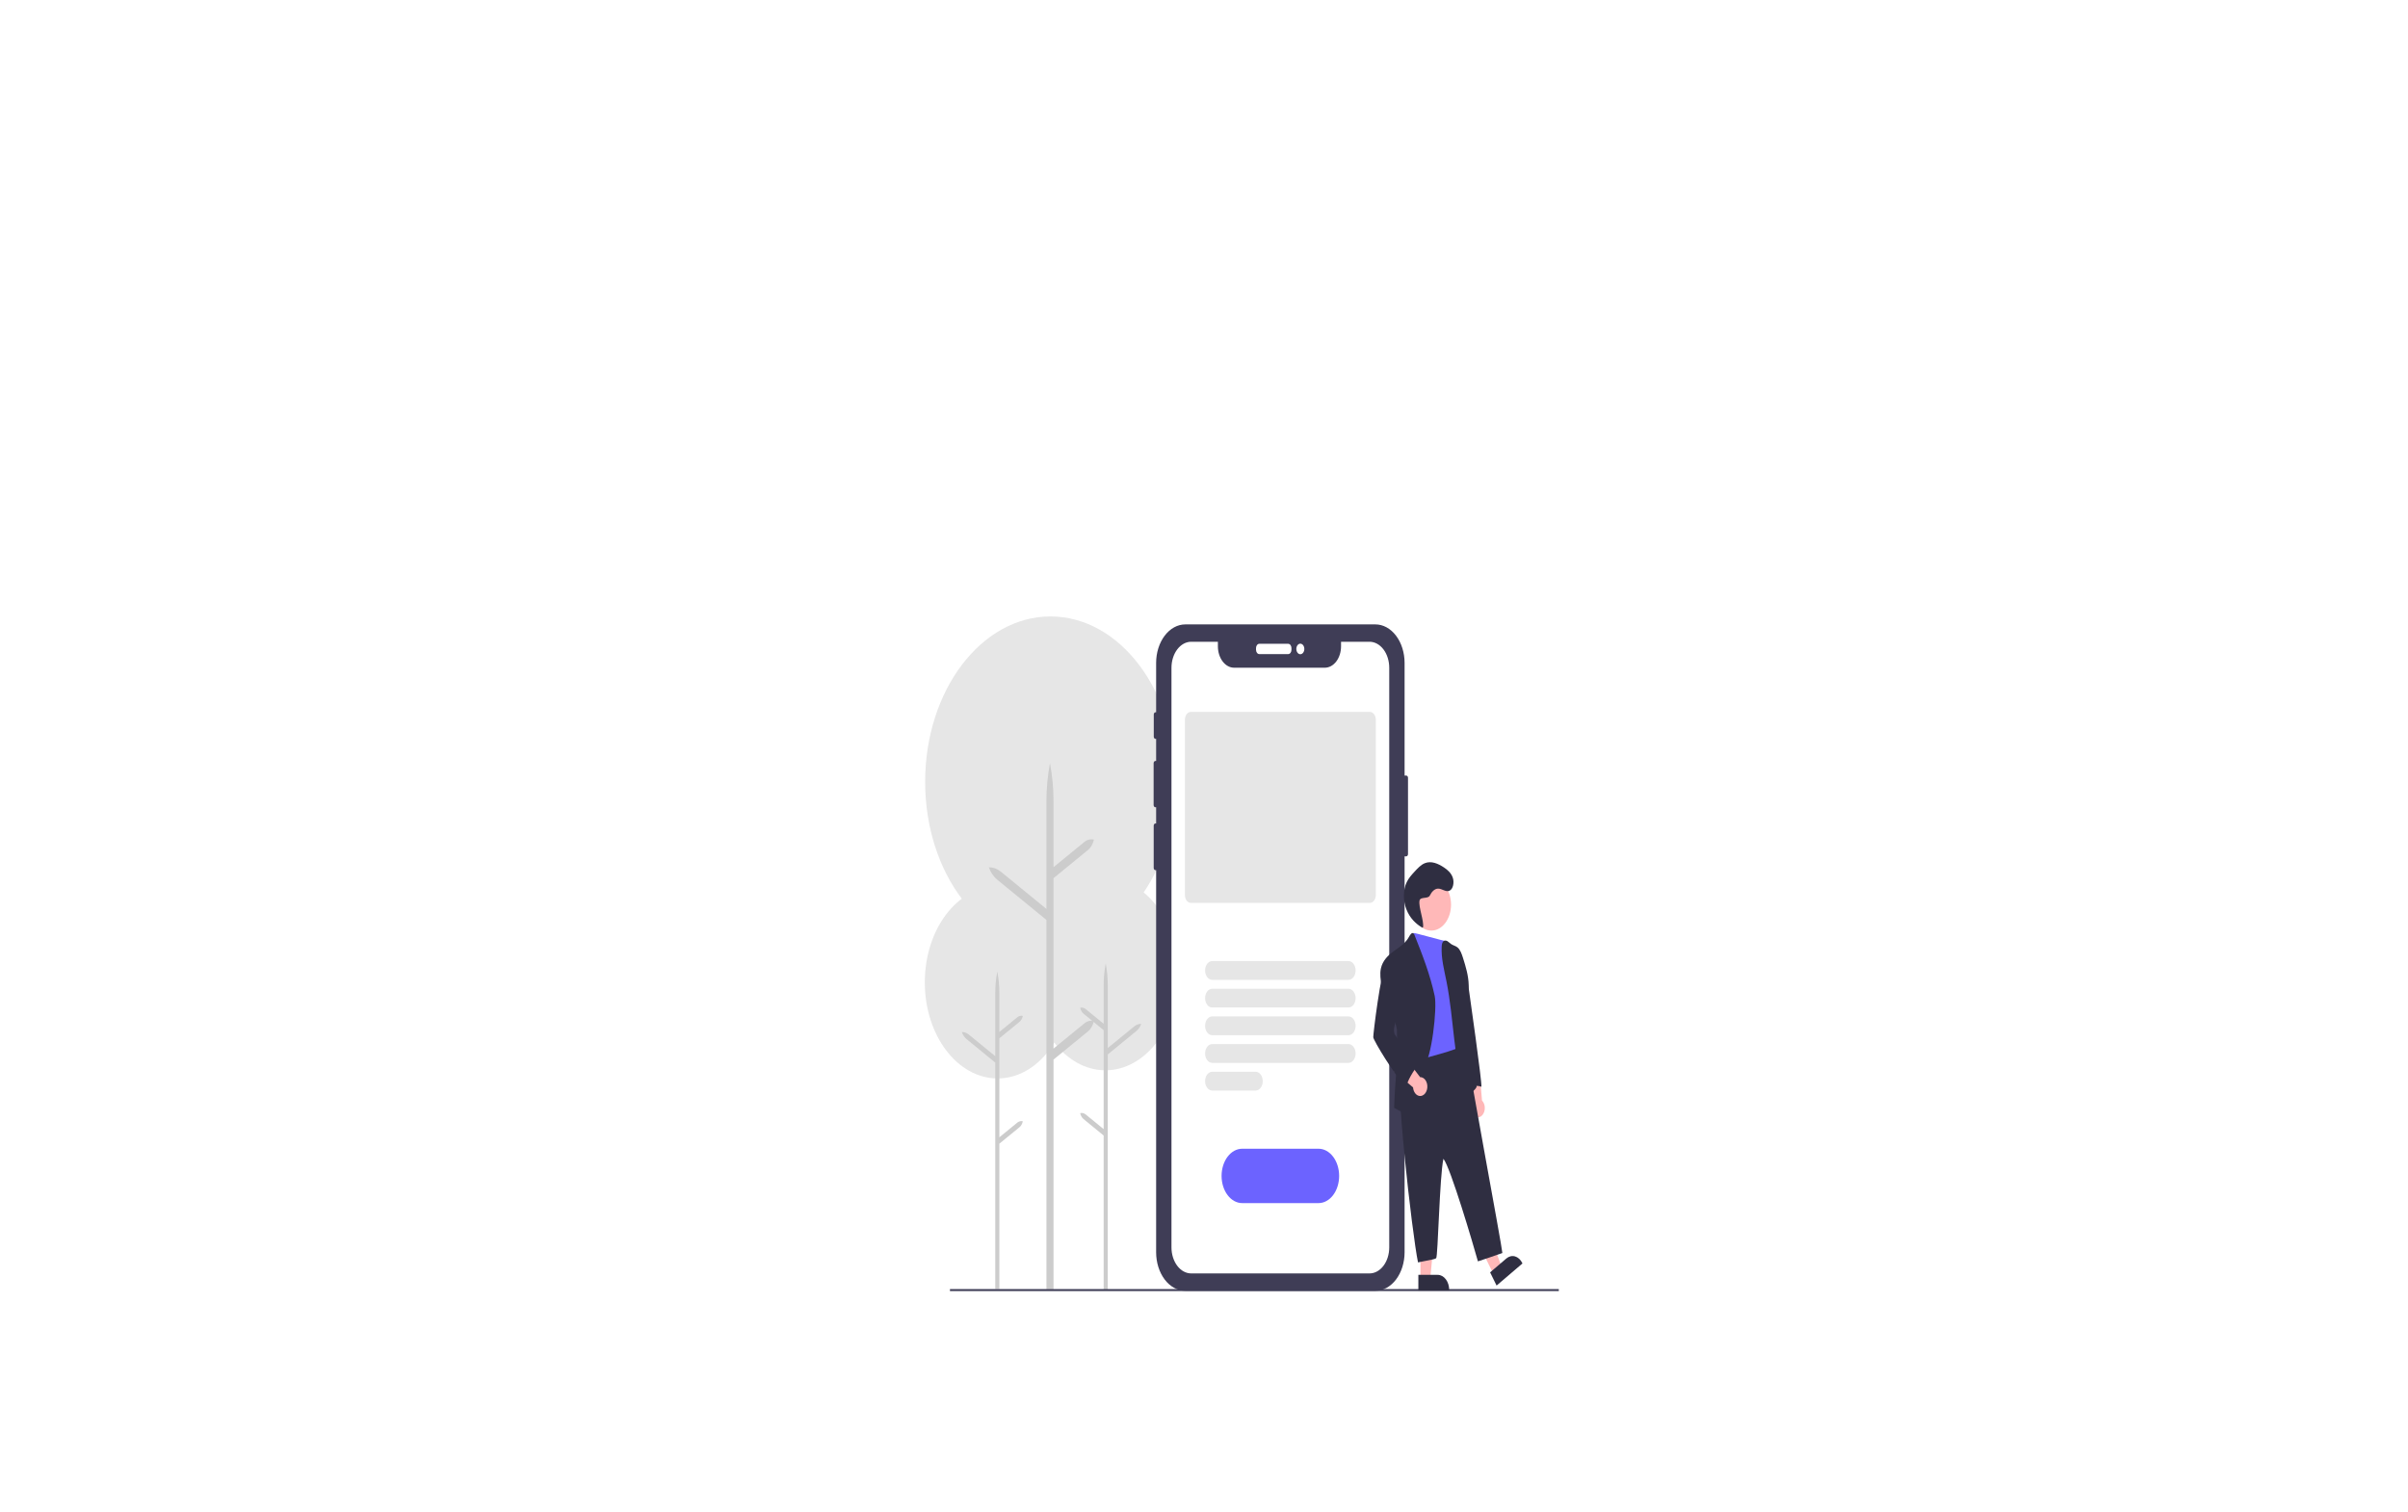 <svg width="414" height="260" viewBox="0 0 414 260" fill="none" xmlns="http://www.w3.org/2000/svg">
<g filter="url(#filter0_d_787_7666)">
<path d="M90.738 44.535C90.738 44.23 90.691 43.957 90.598 43.715C90.512 43.465 90.348 43.238 90.106 43.035C89.863 42.824 89.523 42.617 89.086 42.414C88.648 42.211 88.082 42 87.387 41.781C86.613 41.531 85.879 41.25 85.184 40.938C84.496 40.625 83.887 40.262 83.356 39.848C82.832 39.426 82.418 38.938 82.113 38.383C81.816 37.828 81.668 37.184 81.668 36.449C81.668 35.738 81.824 35.094 82.137 34.516C82.449 33.93 82.887 33.43 83.449 33.016C84.012 32.594 84.676 32.27 85.441 32.043C86.215 31.816 87.062 31.703 87.984 31.703C89.242 31.703 90.34 31.93 91.277 32.383C92.215 32.836 92.941 33.457 93.457 34.246C93.981 35.035 94.242 35.938 94.242 36.953H90.75C90.75 36.453 90.644 36.016 90.434 35.641C90.231 35.258 89.918 34.957 89.496 34.738C89.082 34.52 88.559 34.41 87.926 34.41C87.316 34.41 86.809 34.504 86.402 34.691C85.996 34.871 85.691 35.117 85.488 35.43C85.285 35.734 85.184 36.078 85.184 36.461C85.184 36.75 85.254 37.012 85.394 37.246C85.543 37.48 85.762 37.699 86.051 37.902C86.34 38.105 86.695 38.297 87.117 38.477C87.539 38.656 88.027 38.832 88.582 39.004C89.512 39.285 90.328 39.602 91.031 39.953C91.742 40.305 92.336 40.699 92.812 41.137C93.289 41.574 93.648 42.07 93.891 42.625C94.133 43.18 94.254 43.809 94.254 44.512C94.254 45.254 94.109 45.918 93.82 46.504C93.531 47.09 93.113 47.586 92.566 47.992C92.019 48.398 91.367 48.707 90.609 48.918C89.852 49.129 89.004 49.234 88.066 49.234C87.223 49.234 86.391 49.125 85.57 48.906C84.75 48.68 84.004 48.34 83.332 47.887C82.668 47.434 82.137 46.855 81.738 46.152C81.34 45.449 81.141 44.617 81.141 43.656H84.668C84.668 44.188 84.75 44.637 84.914 45.004C85.078 45.371 85.309 45.668 85.606 45.895C85.91 46.121 86.269 46.285 86.684 46.387C87.106 46.488 87.566 46.539 88.066 46.539C88.676 46.539 89.176 46.453 89.566 46.281C89.965 46.109 90.258 45.871 90.445 45.566C90.641 45.262 90.738 44.918 90.738 44.535ZM99.727 31V49H96.352V31H99.727ZM99.246 42.215H98.32C98.328 41.332 98.445 40.52 98.672 39.777C98.898 39.027 99.223 38.379 99.644 37.832C100.066 37.277 100.57 36.848 101.156 36.543C101.75 36.238 102.406 36.086 103.125 36.086C103.75 36.086 104.316 36.176 104.824 36.355C105.34 36.527 105.781 36.809 106.148 37.199C106.523 37.582 106.812 38.086 107.016 38.711C107.219 39.336 107.32 40.094 107.32 40.984V49H103.922V40.961C103.922 40.398 103.84 39.957 103.676 39.637C103.52 39.309 103.289 39.078 102.984 38.945C102.688 38.805 102.32 38.734 101.883 38.734C101.398 38.734 100.984 38.824 100.641 39.004C100.305 39.184 100.035 39.434 99.832 39.754C99.629 40.066 99.481 40.434 99.387 40.855C99.293 41.277 99.246 41.73 99.246 42.215ZM116.73 46.141V40.492C116.73 40.086 116.664 39.738 116.531 39.449C116.398 39.152 116.191 38.922 115.91 38.758C115.637 38.594 115.281 38.512 114.844 38.512C114.469 38.512 114.145 38.578 113.871 38.711C113.598 38.836 113.387 39.02 113.238 39.262C113.09 39.496 113.016 39.773 113.016 40.094H109.641C109.641 39.555 109.766 39.043 110.016 38.559C110.266 38.074 110.629 37.648 111.105 37.281C111.582 36.906 112.148 36.613 112.805 36.402C113.469 36.191 114.211 36.086 115.031 36.086C116.016 36.086 116.891 36.25 117.656 36.578C118.422 36.906 119.023 37.398 119.461 38.055C119.906 38.711 120.129 39.531 120.129 40.516V45.941C120.129 46.637 120.172 47.207 120.258 47.652C120.344 48.09 120.469 48.473 120.633 48.801V49H117.223C117.059 48.656 116.934 48.227 116.848 47.711C116.77 47.188 116.73 46.664 116.73 46.141ZM117.176 41.277L117.199 43.188H115.312C114.867 43.188 114.48 43.238 114.152 43.34C113.824 43.441 113.555 43.586 113.344 43.773C113.133 43.953 112.977 44.164 112.875 44.406C112.781 44.648 112.734 44.914 112.734 45.203C112.734 45.492 112.801 45.754 112.934 45.988C113.066 46.215 113.258 46.395 113.508 46.527C113.758 46.652 114.051 46.715 114.387 46.715C114.895 46.715 115.336 46.613 115.711 46.41C116.086 46.207 116.375 45.957 116.578 45.66C116.789 45.363 116.898 45.082 116.906 44.816L117.797 46.246C117.672 46.566 117.5 46.898 117.281 47.242C117.07 47.586 116.801 47.91 116.473 48.215C116.145 48.512 115.75 48.758 115.289 48.953C114.828 49.141 114.281 49.234 113.648 49.234C112.844 49.234 112.113 49.074 111.457 48.754C110.809 48.426 110.293 47.977 109.91 47.406C109.535 46.828 109.348 46.172 109.348 45.438C109.348 44.773 109.473 44.184 109.723 43.668C109.973 43.152 110.34 42.719 110.824 42.367C111.316 42.008 111.93 41.738 112.664 41.559C113.398 41.371 114.25 41.277 115.219 41.277H117.176ZM126.105 39.086V49H122.73V36.32H125.906L126.105 39.086ZM129.926 36.238L129.867 39.367C129.703 39.344 129.504 39.324 129.27 39.309C129.043 39.285 128.836 39.273 128.648 39.273C128.172 39.273 127.758 39.336 127.406 39.461C127.062 39.578 126.773 39.754 126.539 39.988C126.312 40.223 126.141 40.508 126.023 40.844C125.914 41.18 125.852 41.562 125.836 41.992L125.156 41.781C125.156 40.961 125.238 40.207 125.402 39.52C125.566 38.824 125.805 38.219 126.117 37.703C126.438 37.188 126.828 36.789 127.289 36.508C127.75 36.227 128.277 36.086 128.871 36.086C129.059 36.086 129.25 36.102 129.445 36.133C129.641 36.156 129.801 36.191 129.926 36.238ZM137.121 49.234C136.137 49.234 135.254 49.078 134.473 48.766C133.691 48.445 133.027 48.004 132.48 47.441C131.941 46.879 131.527 46.227 131.238 45.484C130.949 44.734 130.805 43.938 130.805 43.094V42.625C130.805 41.664 130.941 40.785 131.215 39.988C131.488 39.191 131.879 38.5 132.387 37.914C132.902 37.328 133.527 36.879 134.262 36.566C134.996 36.246 135.824 36.086 136.746 36.086C137.645 36.086 138.441 36.234 139.137 36.531C139.832 36.828 140.414 37.25 140.883 37.797C141.359 38.344 141.719 39 141.961 39.766C142.203 40.523 142.324 41.367 142.324 42.297V43.703H132.246V41.453H139.008V41.195C139.008 40.727 138.922 40.309 138.75 39.941C138.586 39.566 138.336 39.27 138 39.051C137.664 38.832 137.234 38.723 136.711 38.723C136.266 38.723 135.883 38.82 135.562 39.016C135.242 39.211 134.98 39.484 134.777 39.836C134.582 40.188 134.434 40.602 134.332 41.078C134.238 41.547 134.191 42.062 134.191 42.625V43.094C134.191 43.602 134.262 44.07 134.402 44.5C134.551 44.93 134.758 45.301 135.023 45.613C135.297 45.926 135.625 46.168 136.008 46.34C136.398 46.512 136.84 46.598 137.332 46.598C137.941 46.598 138.508 46.48 139.031 46.246C139.562 46.004 140.02 45.641 140.402 45.156L142.043 46.938C141.777 47.32 141.414 47.688 140.953 48.039C140.5 48.391 139.953 48.68 139.312 48.906C138.672 49.125 137.941 49.234 137.121 49.234ZM154.172 31.938V49H150.668V31.938H154.172ZM164.742 31.938V49H161.238V31.938H164.742ZM169.992 31.938V34.691H156.07V31.938H169.992ZM181.078 31.938V49H177.574V31.938H181.078ZM187.465 39.027V49H184.09V36.32H187.254L187.465 39.027ZM186.973 42.215H186.059C186.059 41.277 186.18 40.434 186.422 39.684C186.664 38.926 187.004 38.281 187.441 37.75C187.879 37.211 188.398 36.801 189 36.52C189.609 36.23 190.289 36.086 191.039 36.086C191.633 36.086 192.176 36.172 192.668 36.344C193.16 36.516 193.582 36.789 193.934 37.164C194.293 37.539 194.566 38.035 194.754 38.652C194.949 39.27 195.047 40.023 195.047 40.914V49H191.648V40.902C191.648 40.34 191.57 39.902 191.414 39.59C191.258 39.277 191.027 39.059 190.723 38.934C190.426 38.801 190.059 38.734 189.621 38.734C189.168 38.734 188.773 38.824 188.438 39.004C188.109 39.184 187.836 39.434 187.617 39.754C187.406 40.066 187.246 40.434 187.137 40.855C187.027 41.277 186.973 41.73 186.973 42.215ZM201.914 49H198.516V35.195C198.516 34.234 198.703 33.426 199.078 32.77C199.461 32.105 199.996 31.605 200.684 31.27C201.379 30.926 202.203 30.754 203.156 30.754C203.469 30.754 203.77 30.777 204.059 30.824C204.348 30.863 204.629 30.914 204.902 30.977L204.867 33.52C204.719 33.48 204.562 33.453 204.398 33.438C204.234 33.422 204.043 33.414 203.824 33.414C203.418 33.414 203.07 33.484 202.781 33.625C202.5 33.758 202.285 33.957 202.137 34.223C201.988 34.488 201.914 34.812 201.914 35.195V49ZM204.445 36.32V38.711H196.629V36.32H204.445ZM205.676 42.789V42.543C205.676 41.613 205.809 40.758 206.074 39.977C206.34 39.188 206.727 38.504 207.234 37.926C207.742 37.348 208.367 36.898 209.109 36.578C209.852 36.25 210.703 36.086 211.664 36.086C212.625 36.086 213.48 36.25 214.23 36.578C214.98 36.898 215.609 37.348 216.117 37.926C216.633 38.504 217.023 39.188 217.289 39.977C217.555 40.758 217.688 41.613 217.688 42.543V42.789C217.688 43.711 217.555 44.566 217.289 45.355C217.023 46.137 216.633 46.82 216.117 47.406C215.609 47.984 214.984 48.434 214.242 48.754C213.5 49.074 212.648 49.234 211.688 49.234C210.727 49.234 209.871 49.074 209.121 48.754C208.379 48.434 207.75 47.984 207.234 47.406C206.727 46.82 206.34 46.137 206.074 45.355C205.809 44.566 205.676 43.711 205.676 42.789ZM209.051 42.543V42.789C209.051 43.32 209.098 43.816 209.191 44.277C209.285 44.738 209.434 45.145 209.637 45.496C209.848 45.84 210.121 46.109 210.457 46.305C210.793 46.5 211.203 46.598 211.688 46.598C212.156 46.598 212.559 46.5 212.895 46.305C213.23 46.109 213.5 45.84 213.703 45.496C213.906 45.145 214.055 44.738 214.148 44.277C214.25 43.816 214.301 43.32 214.301 42.789V42.543C214.301 42.027 214.25 41.543 214.148 41.09C214.055 40.629 213.902 40.223 213.691 39.871C213.488 39.512 213.219 39.23 212.883 39.027C212.547 38.824 212.141 38.723 211.664 38.723C211.188 38.723 210.781 38.824 210.445 39.027C210.117 39.23 209.848 39.512 209.637 39.871C209.434 40.223 209.285 40.629 209.191 41.09C209.098 41.543 209.051 42.027 209.051 42.543ZM223.137 39.086V49H219.762V36.32H222.938L223.137 39.086ZM226.957 36.238L226.898 39.367C226.734 39.344 226.535 39.324 226.301 39.309C226.074 39.285 225.867 39.273 225.68 39.273C225.203 39.273 224.789 39.336 224.438 39.461C224.094 39.578 223.805 39.754 223.57 39.988C223.344 40.223 223.172 40.508 223.055 40.844C222.945 41.18 222.883 41.562 222.867 41.992L222.188 41.781C222.188 40.961 222.27 40.207 222.434 39.52C222.598 38.824 222.836 38.219 223.148 37.703C223.469 37.188 223.859 36.789 224.32 36.508C224.781 36.227 225.309 36.086 225.902 36.086C226.09 36.086 226.281 36.102 226.477 36.133C226.672 36.156 226.832 36.191 226.957 36.238ZM231.926 38.945V49H228.539V36.32H231.715L231.926 38.945ZM231.457 42.215H230.52C230.52 41.332 230.625 40.52 230.836 39.777C231.055 39.027 231.371 38.379 231.785 37.832C232.207 37.277 232.727 36.848 233.344 36.543C233.961 36.238 234.676 36.086 235.488 36.086C236.051 36.086 236.566 36.172 237.035 36.344C237.504 36.508 237.906 36.77 238.242 37.129C238.586 37.48 238.852 37.941 239.039 38.512C239.227 39.074 239.32 39.75 239.32 40.539V49H235.945V40.914C235.945 40.336 235.867 39.891 235.711 39.578C235.555 39.266 235.332 39.047 235.043 38.922C234.762 38.797 234.422 38.734 234.023 38.734C233.586 38.734 233.203 38.824 232.875 39.004C232.555 39.184 232.289 39.434 232.078 39.754C231.867 40.066 231.711 40.434 231.609 40.855C231.508 41.277 231.457 41.73 231.457 42.215ZM239.004 41.828L237.797 41.98C237.797 41.152 237.898 40.383 238.102 39.672C238.312 38.961 238.621 38.336 239.027 37.797C239.441 37.258 239.953 36.84 240.562 36.543C241.172 36.238 241.875 36.086 242.672 36.086C243.281 36.086 243.836 36.176 244.336 36.355C244.836 36.527 245.262 36.805 245.613 37.188C245.973 37.562 246.246 38.055 246.434 38.664C246.629 39.273 246.727 40.02 246.727 40.902V49H243.34V40.902C243.34 40.316 243.262 39.871 243.105 39.566C242.957 39.254 242.738 39.039 242.449 38.922C242.168 38.797 241.832 38.734 241.441 38.734C241.035 38.734 240.68 38.816 240.375 38.98C240.07 39.137 239.816 39.355 239.613 39.637C239.41 39.918 239.258 40.246 239.156 40.621C239.055 40.988 239.004 41.391 239.004 41.828ZM256.184 46.141V40.492C256.184 40.086 256.117 39.738 255.984 39.449C255.852 39.152 255.645 38.922 255.363 38.758C255.09 38.594 254.734 38.512 254.297 38.512C253.922 38.512 253.598 38.578 253.324 38.711C253.051 38.836 252.84 39.02 252.691 39.262C252.543 39.496 252.469 39.773 252.469 40.094H249.094C249.094 39.555 249.219 39.043 249.469 38.559C249.719 38.074 250.082 37.648 250.559 37.281C251.035 36.906 251.602 36.613 252.258 36.402C252.922 36.191 253.664 36.086 254.484 36.086C255.469 36.086 256.344 36.25 257.109 36.578C257.875 36.906 258.477 37.398 258.914 38.055C259.359 38.711 259.582 39.531 259.582 40.516V45.941C259.582 46.637 259.625 47.207 259.711 47.652C259.797 48.09 259.922 48.473 260.086 48.801V49H256.676C256.512 48.656 256.387 48.227 256.301 47.711C256.223 47.188 256.184 46.664 256.184 46.141ZM256.629 41.277L256.652 43.188H254.766C254.32 43.188 253.934 43.238 253.605 43.34C253.277 43.441 253.008 43.586 252.797 43.773C252.586 43.953 252.43 44.164 252.328 44.406C252.234 44.648 252.188 44.914 252.188 45.203C252.188 45.492 252.254 45.754 252.387 45.988C252.52 46.215 252.711 46.395 252.961 46.527C253.211 46.652 253.504 46.715 253.84 46.715C254.348 46.715 254.789 46.613 255.164 46.41C255.539 46.207 255.828 45.957 256.031 45.66C256.242 45.363 256.352 45.082 256.359 44.816L257.25 46.246C257.125 46.566 256.953 46.898 256.734 47.242C256.523 47.586 256.254 47.91 255.926 48.215C255.598 48.512 255.203 48.758 254.742 48.953C254.281 49.141 253.734 49.234 253.102 49.234C252.297 49.234 251.566 49.074 250.91 48.754C250.262 48.426 249.746 47.977 249.363 47.406C248.988 46.828 248.801 46.172 248.801 45.438C248.801 44.773 248.926 44.184 249.176 43.668C249.426 43.152 249.793 42.719 250.277 42.367C250.77 42.008 251.383 41.738 252.117 41.559C252.852 41.371 253.703 41.277 254.672 41.277H256.629ZM268.395 36.32V38.711H261.012V36.32H268.395ZM262.84 33.191H266.215V45.18C266.215 45.547 266.262 45.828 266.355 46.023C266.457 46.219 266.605 46.355 266.801 46.434C266.996 46.504 267.242 46.539 267.539 46.539C267.75 46.539 267.938 46.531 268.102 46.516C268.273 46.492 268.418 46.469 268.535 46.445L268.547 48.93C268.258 49.023 267.945 49.098 267.609 49.152C267.273 49.207 266.902 49.234 266.496 49.234C265.754 49.234 265.105 49.113 264.551 48.871C264.004 48.621 263.582 48.223 263.285 47.676C262.988 47.129 262.84 46.41 262.84 45.52V33.191ZM273.879 36.32V49H270.492V36.32H273.879ZM270.281 33.016C270.281 32.523 270.453 32.117 270.797 31.797C271.141 31.477 271.602 31.316 272.18 31.316C272.75 31.316 273.207 31.477 273.551 31.797C273.902 32.117 274.078 32.523 274.078 33.016C274.078 33.508 273.902 33.914 273.551 34.234C273.207 34.555 272.75 34.715 272.18 34.715C271.602 34.715 271.141 34.555 270.797 34.234C270.453 33.914 270.281 33.508 270.281 33.016ZM276.129 42.789V42.543C276.129 41.613 276.262 40.758 276.527 39.977C276.793 39.188 277.18 38.504 277.688 37.926C278.195 37.348 278.82 36.898 279.562 36.578C280.305 36.25 281.156 36.086 282.117 36.086C283.078 36.086 283.934 36.25 284.684 36.578C285.434 36.898 286.062 37.348 286.57 37.926C287.086 38.504 287.477 39.188 287.742 39.977C288.008 40.758 288.141 41.613 288.141 42.543V42.789C288.141 43.711 288.008 44.566 287.742 45.355C287.477 46.137 287.086 46.82 286.57 47.406C286.062 47.984 285.438 48.434 284.695 48.754C283.953 49.074 283.102 49.234 282.141 49.234C281.18 49.234 280.324 49.074 279.574 48.754C278.832 48.434 278.203 47.984 277.688 47.406C277.18 46.82 276.793 46.137 276.527 45.355C276.262 44.566 276.129 43.711 276.129 42.789ZM279.504 42.543V42.789C279.504 43.32 279.551 43.816 279.645 44.277C279.738 44.738 279.887 45.145 280.09 45.496C280.301 45.84 280.574 46.109 280.91 46.305C281.246 46.5 281.656 46.598 282.141 46.598C282.609 46.598 283.012 46.5 283.348 46.305C283.684 46.109 283.953 45.84 284.156 45.496C284.359 45.145 284.508 44.738 284.602 44.277C284.703 43.816 284.754 43.32 284.754 42.789V42.543C284.754 42.027 284.703 41.543 284.602 41.09C284.508 40.629 284.355 40.223 284.145 39.871C283.941 39.512 283.672 39.23 283.336 39.027C283 38.824 282.594 38.723 282.117 38.723C281.641 38.723 281.234 38.824 280.898 39.027C280.57 39.23 280.301 39.512 280.09 39.871C279.887 40.223 279.738 40.629 279.645 41.09C279.551 41.543 279.504 42.027 279.504 42.543ZM293.52 39.027V49H290.145V36.32H293.309L293.52 39.027ZM293.027 42.215H292.113C292.113 41.277 292.234 40.434 292.477 39.684C292.719 38.926 293.059 38.281 293.496 37.75C293.934 37.211 294.453 36.801 295.055 36.52C295.664 36.23 296.344 36.086 297.094 36.086C297.688 36.086 298.23 36.172 298.723 36.344C299.215 36.516 299.637 36.789 299.988 37.164C300.348 37.539 300.621 38.035 300.809 38.652C301.004 39.27 301.102 40.023 301.102 40.914V49H297.703V40.902C297.703 40.34 297.625 39.902 297.469 39.59C297.312 39.277 297.082 39.059 296.777 38.934C296.48 38.801 296.113 38.734 295.676 38.734C295.223 38.734 294.828 38.824 294.492 39.004C294.164 39.184 293.891 39.434 293.672 39.754C293.461 40.066 293.301 40.434 293.191 40.855C293.082 41.277 293.027 41.73 293.027 42.215ZM323.871 40.07V40.879C323.871 42.176 323.695 43.34 323.344 44.371C322.992 45.402 322.496 46.281 321.855 47.008C321.215 47.727 320.449 48.277 319.559 48.66C318.676 49.043 317.695 49.234 316.617 49.234C315.547 49.234 314.566 49.043 313.676 48.66C312.793 48.277 312.027 47.727 311.379 47.008C310.73 46.281 310.227 45.402 309.867 44.371C309.516 43.34 309.34 42.176 309.34 40.879V40.07C309.34 38.766 309.516 37.602 309.867 36.578C310.219 35.547 310.715 34.668 311.355 33.941C312.004 33.215 312.77 32.66 313.652 32.277C314.543 31.895 315.523 31.703 316.594 31.703C317.672 31.703 318.652 31.895 319.535 32.277C320.426 32.66 321.191 33.215 321.832 33.941C322.48 34.668 322.98 35.547 323.332 36.578C323.691 37.602 323.871 38.766 323.871 40.07ZM320.32 40.879V40.047C320.32 39.141 320.238 38.344 320.074 37.656C319.91 36.969 319.668 36.391 319.348 35.922C319.027 35.453 318.637 35.102 318.176 34.867C317.715 34.625 317.188 34.504 316.594 34.504C316 34.504 315.473 34.625 315.012 34.867C314.559 35.102 314.172 35.453 313.852 35.922C313.539 36.391 313.301 36.969 313.137 37.656C312.973 38.344 312.891 39.141 312.891 40.047V40.879C312.891 41.777 312.973 42.574 313.137 43.27C313.301 43.957 313.543 44.539 313.863 45.016C314.184 45.484 314.574 45.84 315.035 46.082C315.496 46.324 316.023 46.445 316.617 46.445C317.211 46.445 317.738 46.324 318.199 46.082C318.66 45.84 319.047 45.484 319.359 45.016C319.672 44.539 319.91 43.957 320.074 43.27C320.238 42.574 320.32 41.777 320.32 40.879ZM329.566 39.086V49H326.191V36.32H329.367L329.566 39.086ZM333.387 36.238L333.328 39.367C333.164 39.344 332.965 39.324 332.73 39.309C332.504 39.285 332.297 39.273 332.109 39.273C331.633 39.273 331.219 39.336 330.867 39.461C330.523 39.578 330.234 39.754 330 39.988C329.773 40.223 329.602 40.508 329.484 40.844C329.375 41.18 329.312 41.562 329.297 41.992L328.617 41.781C328.617 40.961 328.699 40.207 328.863 39.52C329.027 38.824 329.266 38.219 329.578 37.703C329.898 37.188 330.289 36.789 330.75 36.508C331.211 36.227 331.738 36.086 332.332 36.086C332.52 36.086 332.711 36.102 332.906 36.133C333.102 36.156 333.262 36.191 333.387 36.238ZM117.891 77.535C117.891 77.231 117.844 76.957 117.75 76.715C117.664 76.465 117.5 76.238 117.258 76.035C117.016 75.824 116.676 75.617 116.238 75.414C115.801 75.211 115.234 75 114.539 74.781C113.766 74.531 113.031 74.25 112.336 73.938C111.648 73.625 111.039 73.262 110.508 72.848C109.984 72.426 109.57 71.938 109.266 71.383C108.969 70.828 108.82 70.184 108.82 69.449C108.82 68.738 108.977 68.094 109.289 67.516C109.602 66.93 110.039 66.43 110.602 66.016C111.164 65.594 111.828 65.269 112.594 65.043C113.367 64.816 114.215 64.703 115.137 64.703C116.395 64.703 117.492 64.93 118.43 65.383C119.367 65.836 120.094 66.457 120.609 67.246C121.133 68.035 121.395 68.938 121.395 69.953H117.902C117.902 69.453 117.797 69.016 117.586 68.641C117.383 68.258 117.07 67.957 116.648 67.738C116.234 67.519 115.711 67.41 115.078 67.41C114.469 67.41 113.961 67.504 113.555 67.691C113.148 67.871 112.844 68.117 112.641 68.43C112.438 68.734 112.336 69.078 112.336 69.461C112.336 69.75 112.406 70.012 112.547 70.246C112.695 70.481 112.914 70.699 113.203 70.902C113.492 71.106 113.848 71.297 114.27 71.477C114.691 71.656 115.18 71.832 115.734 72.004C116.664 72.285 117.48 72.602 118.184 72.953C118.895 73.305 119.488 73.699 119.965 74.137C120.441 74.574 120.801 75.07 121.043 75.625C121.285 76.18 121.406 76.809 121.406 77.512C121.406 78.254 121.262 78.918 120.973 79.504C120.684 80.09 120.266 80.586 119.719 80.992C119.172 81.398 118.52 81.707 117.762 81.918C117.004 82.129 116.156 82.234 115.219 82.234C114.375 82.234 113.543 82.125 112.723 81.906C111.902 81.68 111.156 81.34 110.484 80.887C109.82 80.434 109.289 79.856 108.891 79.152C108.492 78.449 108.293 77.617 108.293 76.656H111.82C111.82 77.188 111.902 77.637 112.066 78.004C112.23 78.371 112.461 78.668 112.758 78.894C113.062 79.121 113.422 79.285 113.836 79.387C114.258 79.488 114.719 79.539 115.219 79.539C115.828 79.539 116.328 79.453 116.719 79.281C117.117 79.109 117.41 78.871 117.598 78.566C117.793 78.262 117.891 77.918 117.891 77.535ZM126.879 64V82H123.504V64H126.879ZM126.398 75.215H125.473C125.48 74.332 125.598 73.519 125.824 72.777C126.051 72.027 126.375 71.379 126.797 70.832C127.219 70.277 127.723 69.848 128.309 69.543C128.902 69.238 129.559 69.086 130.277 69.086C130.902 69.086 131.469 69.176 131.977 69.356C132.492 69.527 132.934 69.809 133.301 70.199C133.676 70.582 133.965 71.086 134.168 71.711C134.371 72.336 134.473 73.094 134.473 73.984V82H131.074V73.961C131.074 73.398 130.992 72.957 130.828 72.637C130.672 72.309 130.441 72.078 130.137 71.945C129.84 71.805 129.473 71.734 129.035 71.734C128.551 71.734 128.137 71.824 127.793 72.004C127.457 72.184 127.188 72.434 126.984 72.754C126.781 73.066 126.633 73.434 126.539 73.856C126.445 74.277 126.398 74.731 126.398 75.215ZM143.883 79.141V73.492C143.883 73.086 143.816 72.738 143.684 72.449C143.551 72.152 143.344 71.922 143.062 71.758C142.789 71.594 142.434 71.512 141.996 71.512C141.621 71.512 141.297 71.578 141.023 71.711C140.75 71.836 140.539 72.019 140.391 72.262C140.242 72.496 140.168 72.773 140.168 73.094H136.793C136.793 72.555 136.918 72.043 137.168 71.559C137.418 71.074 137.781 70.648 138.258 70.281C138.734 69.906 139.301 69.613 139.957 69.402C140.621 69.191 141.363 69.086 142.184 69.086C143.168 69.086 144.043 69.25 144.809 69.578C145.574 69.906 146.176 70.398 146.613 71.055C147.059 71.711 147.281 72.531 147.281 73.516V78.941C147.281 79.637 147.324 80.207 147.41 80.652C147.496 81.09 147.621 81.473 147.785 81.801V82H144.375C144.211 81.656 144.086 81.227 144 80.711C143.922 80.188 143.883 79.664 143.883 79.141ZM144.328 74.277L144.352 76.188H142.465C142.02 76.188 141.633 76.238 141.305 76.34C140.977 76.441 140.707 76.586 140.496 76.773C140.285 76.953 140.129 77.164 140.027 77.406C139.934 77.648 139.887 77.914 139.887 78.203C139.887 78.492 139.953 78.754 140.086 78.988C140.219 79.215 140.41 79.394 140.66 79.527C140.91 79.652 141.203 79.715 141.539 79.715C142.047 79.715 142.488 79.613 142.863 79.41C143.238 79.207 143.527 78.957 143.73 78.66C143.941 78.363 144.051 78.082 144.059 77.816L144.949 79.246C144.824 79.566 144.652 79.898 144.434 80.242C144.223 80.586 143.953 80.91 143.625 81.215C143.297 81.512 142.902 81.758 142.441 81.953C141.98 82.141 141.434 82.234 140.801 82.234C139.996 82.234 139.266 82.074 138.609 81.754C137.961 81.426 137.445 80.977 137.062 80.406C136.688 79.828 136.5 79.172 136.5 78.438C136.5 77.773 136.625 77.184 136.875 76.668C137.125 76.152 137.492 75.719 137.977 75.367C138.469 75.008 139.082 74.738 139.816 74.559C140.551 74.371 141.402 74.277 142.371 74.277H144.328ZM153.258 72.086V82H149.883V69.32H153.059L153.258 72.086ZM157.078 69.238L157.02 72.367C156.855 72.344 156.656 72.324 156.422 72.309C156.195 72.285 155.988 72.273 155.801 72.273C155.324 72.273 154.91 72.336 154.559 72.461C154.215 72.578 153.926 72.754 153.691 72.988C153.465 73.223 153.293 73.508 153.176 73.844C153.066 74.18 153.004 74.562 152.988 74.992L152.309 74.781C152.309 73.961 152.391 73.207 152.555 72.519C152.719 71.824 152.957 71.219 153.27 70.703C153.59 70.188 153.98 69.789 154.441 69.508C154.902 69.227 155.43 69.086 156.023 69.086C156.211 69.086 156.402 69.102 156.598 69.133C156.793 69.156 156.953 69.191 157.078 69.238ZM164.273 82.234C163.289 82.234 162.406 82.078 161.625 81.766C160.844 81.445 160.18 81.004 159.633 80.441C159.094 79.879 158.68 79.227 158.391 78.484C158.102 77.734 157.957 76.938 157.957 76.094V75.625C157.957 74.664 158.094 73.785 158.367 72.988C158.641 72.191 159.031 71.5 159.539 70.914C160.055 70.328 160.68 69.879 161.414 69.566C162.148 69.246 162.977 69.086 163.898 69.086C164.797 69.086 165.594 69.234 166.289 69.531C166.984 69.828 167.566 70.25 168.035 70.797C168.512 71.344 168.871 72 169.113 72.766C169.355 73.523 169.477 74.367 169.477 75.297V76.703H159.398V74.453H166.16V74.195C166.16 73.727 166.074 73.309 165.902 72.941C165.738 72.566 165.488 72.269 165.152 72.051C164.816 71.832 164.387 71.723 163.863 71.723C163.418 71.723 163.035 71.82 162.715 72.016C162.395 72.211 162.133 72.484 161.93 72.836C161.734 73.188 161.586 73.602 161.484 74.078C161.391 74.547 161.344 75.062 161.344 75.625V76.094C161.344 76.602 161.414 77.07 161.555 77.5C161.703 77.93 161.91 78.301 162.176 78.613C162.449 78.926 162.777 79.168 163.16 79.34C163.551 79.512 163.992 79.598 164.484 79.598C165.094 79.598 165.66 79.481 166.184 79.246C166.715 79.004 167.172 78.641 167.555 78.156L169.195 79.938C168.93 80.32 168.566 80.688 168.105 81.039C167.652 81.391 167.105 81.68 166.465 81.906C165.824 82.125 165.094 82.234 164.273 82.234ZM179.93 64.938L183.492 72.719L187.055 64.938H190.887L185.273 75.789V82H181.711V75.789L176.086 64.938H179.93ZM190.922 75.789V75.543C190.922 74.613 191.055 73.758 191.32 72.977C191.586 72.188 191.973 71.504 192.48 70.926C192.988 70.348 193.613 69.898 194.355 69.578C195.098 69.25 195.949 69.086 196.91 69.086C197.871 69.086 198.727 69.25 199.477 69.578C200.227 69.898 200.855 70.348 201.363 70.926C201.879 71.504 202.27 72.188 202.535 72.977C202.801 73.758 202.934 74.613 202.934 75.543V75.789C202.934 76.711 202.801 77.566 202.535 78.356C202.27 79.137 201.879 79.82 201.363 80.406C200.855 80.984 200.23 81.434 199.488 81.754C198.746 82.074 197.895 82.234 196.934 82.234C195.973 82.234 195.117 82.074 194.367 81.754C193.625 81.434 192.996 80.984 192.48 80.406C191.973 79.82 191.586 79.137 191.32 78.356C191.055 77.566 190.922 76.711 190.922 75.789ZM194.297 75.543V75.789C194.297 76.32 194.344 76.816 194.438 77.277C194.531 77.738 194.68 78.144 194.883 78.496C195.094 78.84 195.367 79.109 195.703 79.305C196.039 79.5 196.449 79.598 196.934 79.598C197.402 79.598 197.805 79.5 198.141 79.305C198.477 79.109 198.746 78.84 198.949 78.496C199.152 78.144 199.301 77.738 199.395 77.277C199.496 76.816 199.547 76.32 199.547 75.789V75.543C199.547 75.027 199.496 74.543 199.395 74.09C199.301 73.629 199.148 73.223 198.938 72.871C198.734 72.512 198.465 72.231 198.129 72.027C197.793 71.824 197.387 71.723 196.91 71.723C196.434 71.723 196.027 71.824 195.691 72.027C195.363 72.231 195.094 72.512 194.883 72.871C194.68 73.223 194.531 73.629 194.438 74.09C194.344 74.543 194.297 75.027 194.297 75.543ZM212.508 78.965V69.32H215.883V82H212.707L212.508 78.965ZM212.883 76.363L213.879 76.34C213.879 77.184 213.781 77.969 213.586 78.695C213.391 79.414 213.098 80.039 212.707 80.57C212.316 81.094 211.824 81.504 211.23 81.801C210.637 82.09 209.938 82.234 209.133 82.234C208.516 82.234 207.945 82.148 207.422 81.977C206.906 81.797 206.461 81.519 206.086 81.144C205.719 80.762 205.43 80.273 205.219 79.68C205.016 79.078 204.914 78.356 204.914 77.512V69.32H208.289V77.535C208.289 77.91 208.332 78.227 208.418 78.484C208.512 78.742 208.641 78.953 208.805 79.117C208.969 79.281 209.16 79.398 209.379 79.469C209.605 79.539 209.855 79.574 210.129 79.574C210.824 79.574 211.371 79.434 211.77 79.152C212.176 78.871 212.461 78.488 212.625 78.004C212.797 77.512 212.883 76.965 212.883 76.363ZM221.836 72.086V82H218.461V69.32H221.637L221.836 72.086ZM225.656 69.238L225.598 72.367C225.434 72.344 225.234 72.324 225 72.309C224.773 72.285 224.566 72.273 224.379 72.273C223.902 72.273 223.488 72.336 223.137 72.461C222.793 72.578 222.504 72.754 222.27 72.988C222.043 73.223 221.871 73.508 221.754 73.844C221.645 74.18 221.582 74.562 221.566 74.992L220.887 74.781C220.887 73.961 220.969 73.207 221.133 72.519C221.297 71.824 221.535 71.219 221.848 70.703C222.168 70.188 222.559 69.789 223.02 69.508C223.48 69.227 224.008 69.086 224.602 69.086C224.789 69.086 224.98 69.102 225.176 69.133C225.371 69.156 225.531 69.191 225.656 69.238ZM237.551 79.293L240.949 64.938H242.848L243.281 67.328L239.66 82H237.621L237.551 79.293ZM235.805 64.938L238.617 79.293L238.383 82H236.109L232.324 64.938H235.805ZM246.27 79.234L249.047 64.938H252.527L248.754 82H246.48L246.27 79.234ZM243.914 64.938L247.336 79.352L247.242 82H245.203L241.559 67.316L242.027 64.938H243.914ZM253.312 75.789V75.543C253.312 74.613 253.445 73.758 253.711 72.977C253.977 72.188 254.363 71.504 254.871 70.926C255.379 70.348 256.004 69.898 256.746 69.578C257.488 69.25 258.34 69.086 259.301 69.086C260.262 69.086 261.117 69.25 261.867 69.578C262.617 69.898 263.246 70.348 263.754 70.926C264.27 71.504 264.66 72.188 264.926 72.977C265.191 73.758 265.324 74.613 265.324 75.543V75.789C265.324 76.711 265.191 77.566 264.926 78.356C264.66 79.137 264.27 79.82 263.754 80.406C263.246 80.984 262.621 81.434 261.879 81.754C261.137 82.074 260.285 82.234 259.324 82.234C258.363 82.234 257.508 82.074 256.758 81.754C256.016 81.434 255.387 80.984 254.871 80.406C254.363 79.82 253.977 79.137 253.711 78.356C253.445 77.566 253.312 76.711 253.312 75.789ZM256.688 75.543V75.789C256.688 76.32 256.734 76.816 256.828 77.277C256.922 77.738 257.07 78.144 257.273 78.496C257.484 78.84 257.758 79.109 258.094 79.305C258.43 79.5 258.84 79.598 259.324 79.598C259.793 79.598 260.195 79.5 260.531 79.305C260.867 79.109 261.137 78.84 261.34 78.496C261.543 78.144 261.691 77.738 261.785 77.277C261.887 76.816 261.938 76.32 261.938 75.789V75.543C261.938 75.027 261.887 74.543 261.785 74.09C261.691 73.629 261.539 73.223 261.328 72.871C261.125 72.512 260.855 72.231 260.52 72.027C260.184 71.824 259.777 71.723 259.301 71.723C258.824 71.723 258.418 71.824 258.082 72.027C257.754 72.231 257.484 72.512 257.273 72.871C257.07 73.223 256.922 73.629 256.828 74.09C256.734 74.543 256.688 75.027 256.688 75.543ZM270.773 72.086V82H267.398V69.32H270.574L270.773 72.086ZM274.594 69.238L274.535 72.367C274.371 72.344 274.172 72.324 273.938 72.309C273.711 72.285 273.504 72.273 273.316 72.273C272.84 72.273 272.426 72.336 272.074 72.461C271.73 72.578 271.441 72.754 271.207 72.988C270.98 73.223 270.809 73.508 270.691 73.844C270.582 74.18 270.52 74.562 270.504 74.992L269.824 74.781C269.824 73.961 269.906 73.207 270.07 72.519C270.234 71.824 270.473 71.219 270.785 70.703C271.105 70.188 271.496 69.789 271.957 69.508C272.418 69.227 272.945 69.086 273.539 69.086C273.727 69.086 273.918 69.102 274.113 69.133C274.309 69.156 274.469 69.191 274.594 69.238ZM279.562 63.988V82H276.188V63.988H279.562ZM287.555 69.32L282.047 75.602L279.094 78.59L277.863 76.152L280.207 73.176L283.5 69.32H287.555ZM284.051 82L280.301 76.141L282.633 74.102L287.941 82H284.051ZM295.863 78.496C295.863 78.254 295.793 78.035 295.652 77.84C295.512 77.644 295.25 77.465 294.867 77.301C294.492 77.129 293.949 76.973 293.238 76.832C292.598 76.691 292 76.516 291.445 76.305C290.898 76.086 290.422 75.824 290.016 75.519C289.617 75.215 289.305 74.856 289.078 74.441C288.852 74.019 288.738 73.539 288.738 73C288.738 72.469 288.852 71.969 289.078 71.5C289.312 71.031 289.645 70.617 290.074 70.258C290.512 69.891 291.043 69.606 291.668 69.402C292.301 69.191 293.012 69.086 293.801 69.086C294.902 69.086 295.848 69.262 296.637 69.613C297.434 69.965 298.043 70.449 298.465 71.066C298.895 71.676 299.109 72.371 299.109 73.152H295.734C295.734 72.824 295.664 72.531 295.523 72.273C295.391 72.008 295.18 71.801 294.891 71.652C294.609 71.496 294.242 71.418 293.789 71.418C293.414 71.418 293.09 71.484 292.816 71.617C292.543 71.742 292.332 71.914 292.184 72.133C292.043 72.344 291.973 72.578 291.973 72.836C291.973 73.031 292.012 73.207 292.09 73.363C292.176 73.512 292.312 73.648 292.5 73.773C292.688 73.898 292.93 74.016 293.227 74.125C293.531 74.227 293.906 74.32 294.352 74.406C295.266 74.594 296.082 74.84 296.801 75.144C297.52 75.441 298.09 75.848 298.512 76.363C298.934 76.871 299.145 77.539 299.145 78.367C299.145 78.93 299.02 79.445 298.77 79.914C298.52 80.383 298.16 80.793 297.691 81.144C297.223 81.488 296.66 81.758 296.004 81.953C295.355 82.141 294.625 82.234 293.812 82.234C292.633 82.234 291.633 82.023 290.812 81.602C290 81.18 289.383 80.644 288.961 79.996C288.547 79.34 288.34 78.668 288.34 77.981H291.539C291.555 78.441 291.672 78.812 291.891 79.094C292.117 79.375 292.402 79.578 292.746 79.703C293.098 79.828 293.477 79.891 293.883 79.891C294.32 79.891 294.684 79.832 294.973 79.715C295.262 79.59 295.48 79.426 295.629 79.223C295.785 79.012 295.863 78.769 295.863 78.496ZM305.145 64.938L304.758 76.785H301.945L301.547 64.938H305.145ZM301.453 80.453C301.453 79.953 301.625 79.539 301.969 79.211C302.32 78.875 302.781 78.707 303.352 78.707C303.93 78.707 304.391 78.875 304.734 79.211C305.078 79.539 305.25 79.953 305.25 80.453C305.25 80.938 305.078 81.348 304.734 81.684C304.391 82.019 303.93 82.188 303.352 82.188C302.781 82.188 302.32 82.019 301.969 81.684C301.625 81.348 301.453 80.938 301.453 80.453Z" fill="white"/>
</g>
<g clip-path="url(#clip0_787_7666)">
<path d="M190.051 184.037C196.963 184.037 202.566 176.641 202.566 167.518C202.566 158.395 196.963 151 190.051 151C183.139 151 177.536 158.395 177.536 167.518C177.536 176.641 183.139 184.037 190.051 184.037Z" fill="#E6E6E6"/>
<path d="M186.67 191.64L189.748 194.158V177.138L186.298 174.315C186.012 174.082 185.804 173.716 185.714 173.289V173.289C186.043 173.206 186.385 173.289 186.67 173.523L189.748 176.041V169.441C189.748 168.164 189.867 166.892 190.102 165.653C190.336 166.892 190.455 168.164 190.455 169.441V180.213L194.996 176.498C195.359 176.202 195.779 176.049 196.205 176.058C196.022 176.566 195.731 176.994 195.369 177.291L190.455 181.31V221.901H189.748V195.255L186.298 192.432C186.012 192.199 185.804 191.833 185.714 191.406V191.406C186.043 191.323 186.385 191.406 186.67 191.64V191.64Z" fill="#CCCCCC"/>
<path d="M171.515 185.439C178.427 185.439 184.03 178.044 184.03 168.921C184.03 159.798 178.427 152.402 171.515 152.402C164.603 152.402 159 159.798 159 168.921C159 178.044 164.603 185.439 171.515 185.439Z" fill="#E6E6E6"/>
<path d="M174.896 193.042L171.818 195.56V178.54L175.268 175.718C175.554 175.484 175.762 175.118 175.852 174.692C175.523 174.608 175.182 174.692 174.896 174.925L171.818 177.443V170.843C171.818 169.566 171.699 168.294 171.465 167.056C171.23 168.294 171.111 169.566 171.111 170.843V181.615L166.57 177.901C166.207 177.604 165.787 177.451 165.361 177.461C165.544 177.969 165.835 178.397 166.198 178.693L171.111 182.712V221.65H171.818V196.657L175.268 193.835C175.554 193.602 175.762 193.235 175.852 192.809C175.523 192.726 175.182 192.809 174.896 193.042Z" fill="#CCCCCC"/>
<path d="M180.606 162.881C192.506 162.881 202.153 150.148 202.153 134.441C202.153 118.733 192.506 106 180.606 106C168.706 106 159.058 118.733 159.058 134.441C159.058 150.148 168.706 162.881 180.606 162.881Z" fill="#E6E6E6"/>
<path d="M186.428 175.972L181.127 180.307V151.003L187.068 146.143C187.56 145.742 187.918 145.111 188.074 144.376L188.074 144.376H188.074C187.506 144.233 186.919 144.377 186.428 144.779L181.127 149.114V137.751C181.127 135.552 180.923 133.362 180.519 131.23C180.115 133.362 179.911 135.552 179.911 137.751V156.298L172.091 149.902C171.467 149.391 170.744 149.128 170.01 149.144C170.326 150.019 170.826 150.756 171.451 151.267L179.911 158.186V221.712H181.127V182.196L187.068 177.336C187.56 176.935 187.918 176.304 188.074 175.569L188.074 175.569H188.074C187.506 175.426 186.919 175.57 186.428 175.972V175.972Z" fill="#CCCCCC"/>
<path d="M268 221.66H163.323V222H268V221.66Z" fill="#3F3D56"/>
<path d="M241.779 133.36H241.487V113.993C241.487 112.236 240.958 110.551 240.016 109.308C239.075 108.065 237.798 107.367 236.466 107.367H203.79C202.459 107.367 201.182 108.065 200.24 109.308C199.299 110.551 198.77 112.236 198.77 113.993V122.478H198.659C198.581 122.478 198.506 122.519 198.451 122.592C198.395 122.665 198.364 122.764 198.364 122.868V126.662C198.364 126.766 198.395 126.865 198.451 126.938C198.506 127.011 198.581 127.052 198.659 127.052H198.77V130.85H198.633C198.595 130.85 198.556 130.86 198.521 130.879C198.485 130.899 198.452 130.928 198.425 130.964C198.398 131 198.376 131.043 198.361 131.09C198.346 131.137 198.339 131.188 198.339 131.239V138.421C198.339 138.524 198.37 138.623 198.425 138.696C198.48 138.769 198.555 138.81 198.633 138.81H198.77V141.595H198.646C198.608 141.595 198.569 141.605 198.534 141.625C198.498 141.644 198.465 141.673 198.438 141.709C198.41 141.745 198.389 141.788 198.374 141.836C198.359 141.883 198.352 141.933 198.351 141.984V149.234C198.352 149.337 198.383 149.436 198.438 149.509C198.493 149.582 198.568 149.623 198.646 149.623H198.77V215.328C198.77 217.086 199.299 218.771 200.24 220.014C201.182 221.256 202.459 221.954 203.79 221.954H236.466C237.798 221.954 239.075 221.256 240.016 220.014C240.958 218.771 241.487 217.086 241.487 215.328V147.249H241.779C241.857 147.249 241.932 147.208 241.987 147.135C242.043 147.062 242.074 146.963 242.074 146.86V133.749C242.074 133.646 242.043 133.547 241.987 133.474C241.932 133.401 241.857 133.36 241.779 133.36Z" fill="#3F3D56"/>
<path d="M221.474 112.472H216.506C216.357 112.472 216.214 112.394 216.108 112.254C216.003 112.115 215.943 111.927 215.943 111.73V111.446C215.943 111.249 216.003 111.06 216.108 110.921C216.214 110.782 216.357 110.703 216.506 110.703H221.474C221.624 110.703 221.767 110.782 221.872 110.921C221.978 111.06 222.037 111.249 222.037 111.446V111.73C222.037 111.927 221.978 112.115 221.872 112.254C221.767 112.394 221.624 112.472 221.474 112.472V112.472Z" fill="white"/>
<path d="M223.562 112.496C223.941 112.496 224.249 112.09 224.249 111.589C224.249 111.087 223.941 110.681 223.562 110.681C223.182 110.681 222.874 111.087 222.874 111.589C222.874 112.09 223.182 112.496 223.562 112.496Z" fill="white"/>
<path d="M235.456 110.351H230.563V111.128C230.563 112.106 230.269 113.044 229.745 113.736C229.221 114.427 228.51 114.816 227.769 114.816H212.182C211.816 114.816 211.452 114.721 211.114 114.536C210.775 114.351 210.467 114.079 210.207 113.737C209.948 113.395 209.742 112.989 209.601 112.542C209.461 112.095 209.389 111.615 209.388 111.131V110.351H204.801C203.901 110.351 203.038 110.823 202.402 111.663C201.766 112.503 201.408 113.642 201.408 114.829V114.829V214.491C201.408 215.678 201.766 216.817 202.402 217.657C203.038 218.497 203.901 218.968 204.801 218.968H235.456C236.355 218.968 237.218 218.497 237.854 217.657C238.49 216.818 238.847 215.679 238.847 214.492V114.829C238.847 114.242 238.76 113.659 238.59 113.116C238.419 112.573 238.17 112.079 237.855 111.664C237.54 111.248 237.166 110.918 236.755 110.693C236.343 110.468 235.902 110.352 235.457 110.351H235.456Z" fill="white"/>
<path d="M226.694 206.875H213.561C212.622 206.875 211.722 206.383 211.058 205.506C210.394 204.63 210.021 203.441 210.021 202.202C210.021 200.962 210.394 199.774 211.058 198.897C211.722 198.021 212.622 197.528 213.561 197.528H226.694C227.633 197.528 228.534 198.021 229.198 198.897C229.862 199.774 230.235 200.962 230.235 202.202C230.235 203.441 229.862 204.63 229.198 205.506C228.534 206.383 227.633 206.875 226.694 206.875V206.875Z" fill="#6C63FF"/>
<path d="M231.844 168.487H208.411C208.087 168.487 207.775 168.317 207.546 168.014C207.317 167.711 207.188 167.301 207.188 166.873C207.188 166.444 207.317 166.034 207.546 165.731C207.775 165.428 208.087 165.258 208.411 165.258H231.844C232.169 165.258 232.48 165.428 232.709 165.731C232.938 166.034 233.067 166.444 233.067 166.873C233.067 167.301 232.938 167.711 232.709 168.014C232.48 168.317 232.169 168.487 231.844 168.487V168.487Z" fill="#E6E6E6"/>
<path d="M231.844 173.245H208.411C208.087 173.245 207.775 173.075 207.546 172.773C207.317 172.47 207.188 172.059 207.188 171.631C207.188 171.203 207.317 170.792 207.546 170.489C207.775 170.187 208.087 170.016 208.411 170.016H231.844C232.169 170.016 232.48 170.187 232.709 170.489C232.938 170.792 233.067 171.203 233.067 171.631C233.067 172.059 232.938 172.47 232.709 172.773C232.48 173.075 232.169 173.245 231.844 173.245V173.245Z" fill="#E6E6E6"/>
<path d="M231.844 178.004H208.411C208.087 178.004 207.775 177.834 207.546 177.531C207.317 177.228 207.188 176.818 207.188 176.389C207.188 175.961 207.317 175.551 207.546 175.248C207.775 174.945 208.087 174.775 208.411 174.775H231.844C232.169 174.775 232.48 174.945 232.709 175.248C232.938 175.551 233.067 175.961 233.067 176.389C233.067 176.818 232.938 177.228 232.709 177.531C232.48 177.834 232.169 178.004 231.844 178.004V178.004Z" fill="#E6E6E6"/>
<path d="M231.844 182.762H208.411C208.087 182.762 207.775 182.592 207.546 182.289C207.317 181.987 207.188 181.576 207.188 181.148C207.188 180.72 207.317 180.309 207.546 180.006C207.775 179.703 208.087 179.533 208.411 179.533H231.844C232.169 179.533 232.48 179.703 232.709 180.006C232.938 180.309 233.067 180.72 233.067 181.148C233.067 181.576 232.938 181.987 232.709 182.289C232.48 182.592 232.169 182.762 231.844 182.762V182.762Z" fill="#E6E6E6"/>
<path d="M215.879 187.521H208.411C208.087 187.521 207.775 187.35 207.546 187.048C207.317 186.745 207.188 186.334 207.188 185.906C207.188 185.478 207.317 185.067 207.546 184.765C207.775 184.462 208.087 184.292 208.411 184.292H215.879C216.203 184.292 216.514 184.462 216.744 184.765C216.973 185.067 217.102 185.478 217.102 185.906C217.102 186.334 216.973 186.745 216.744 187.048C216.514 187.35 216.203 187.521 215.879 187.521H215.879Z" fill="#E6E6E6"/>
<path d="M235.512 155.257H204.743C204.471 155.256 204.211 155.114 204.018 154.86C203.826 154.606 203.718 154.262 203.718 153.903V123.761C203.718 123.402 203.826 123.058 204.018 122.804C204.211 122.55 204.471 122.408 204.743 122.407H235.512C235.784 122.408 236.045 122.55 236.237 122.804C236.429 123.058 236.538 123.402 236.538 123.761V153.903C236.538 154.262 236.429 154.606 236.237 154.86C236.045 155.114 235.784 155.256 235.512 155.257V155.257Z" fill="#E6E6E6"/>
<g opacity="0.1">
<path opacity="0.1" d="M240.962 146.653C240.962 146.419 240.962 146.185 240.962 145.949C240.955 146.131 240.955 146.313 240.962 146.495C240.96 146.547 240.962 146.6 240.962 146.653Z" fill="black"/>
</g>
<path d="M246.094 160.016C247.96 160.016 249.473 158.02 249.473 155.557C249.473 153.094 247.96 151.098 246.094 151.098C244.229 151.098 242.716 153.094 242.716 155.557C242.716 158.02 244.229 160.016 246.094 160.016Z" fill="#FFB8B8"/>
<path d="M254.881 191.715C255.013 191.556 255.116 191.36 255.185 191.142C255.253 190.924 255.285 190.689 255.277 190.453C255.269 190.217 255.222 189.987 255.139 189.778C255.056 189.569 254.94 189.386 254.798 189.243L254.337 183.842L251.772 184.766L253.021 189.627C252.854 189.958 252.785 190.358 252.827 190.751C252.869 191.145 253.019 191.504 253.248 191.761C253.477 192.019 253.77 192.156 254.071 192.148C254.372 192.139 254.66 191.985 254.881 191.715V191.715Z" fill="#FFB8B8"/>
<path d="M256.755 219.06L258.171 217.851L255.312 210.067L253.223 211.851L256.755 219.06Z" fill="#FFB8B8"/>
<path d="M261.752 217.255L257.302 221.054L256.19 218.785L258.985 216.398C259.203 216.213 259.446 216.086 259.7 216.024C259.955 215.962 260.216 215.967 260.469 216.039C260.722 216.111 260.962 216.248 261.175 216.442C261.388 216.636 261.57 216.883 261.711 217.17L261.752 217.255V217.255Z" fill="#2F2E41"/>
<path d="M244.216 219.851H245.902L246.705 211.266H244.216V219.851Z" fill="#FFB8B8"/>
<path d="M249.154 221.917H243.854V219.215H247.183C247.706 219.215 248.207 219.489 248.577 219.977C248.947 220.465 249.154 221.126 249.154 221.816V221.917V221.917Z" fill="#2F2E41"/>
<path d="M250.984 164.411C250.759 165.375 251.554 166.424 251.811 167.371C252.068 168.319 252.413 169.23 252.552 170.221C252.647 170.903 254.798 185.958 254.694 186.875C254.032 186.613 253.319 186.699 252.704 187.116C252.274 186.119 252.016 185.01 251.948 183.868C251.922 183.19 251.927 182.511 251.962 181.834C252.029 179.919 251.4 178.001 251.379 176.084C251.386 175.42 251.346 174.756 251.26 174.101C251.191 173.651 251.198 172.809 251.123 172.36C251.006 171.646 251.513 171.317 251.484 170.586L251.33 166.593C251.298 165.894 250.766 165.036 250.984 164.411Z" fill="#2F2E41"/>
<path d="M243.357 181.164C242.814 182.28 241.673 182.522 240.875 183.322C239.655 184.551 242.767 212.166 243.794 217.072C246.505 216.535 246.6 216.537 246.912 216.356C247.224 216.175 247.506 202.149 248.165 199.257C249.397 200.791 253.277 213.971 254.096 216.893C257.349 215.819 254.096 216.893 258.298 215.461C258.263 214.449 252.089 181.452 251.864 178.852C249.039 179.595 246.173 180.423 243.357 181.164Z" fill="#2F2E41"/>
<path d="M242.991 160.428C242.656 161.737 243.112 166.831 243.145 167.977C243.193 169.017 243.193 170.06 243.145 171.1C243.029 172.901 242.624 174.714 242.896 176.485C243.074 177.656 243.391 178.746 243.466 179.938C243.516 180.764 243.5 181.604 243.698 182.387C244.428 181.974 250.902 180.554 251.378 179.729C251.052 177.654 251.368 175.511 251.152 173.412C251.026 172.201 250.717 171.036 250.571 169.832C250.39 168.345 250.466 166.803 250.138 165.358C249.955 164.627 249.724 163.919 249.446 163.242C249.163 162.472 248.808 161.84 248.687 161.84C248.379 161.862 243.011 160.311 242.991 160.428Z" fill="#6C63FF"/>
<path d="M241.752 191.603C241.752 191.603 242.874 188.647 242.93 186.956C242.95 186.349 244.21 183.932 244.778 183.384C246.124 182.083 247.116 173.362 246.661 171.246C245.874 167.587 244.549 164.177 243.205 160.815C243.165 160.689 243.1 160.58 243.017 160.499C242.744 160.275 242.447 160.717 242.261 161.062C241.627 162.234 240.584 162.861 239.629 163.553C238.673 164.246 237.696 165.168 237.407 166.555C237.213 167.486 237.364 168.473 237.511 169.416C237.658 170.359 238.173 171.108 238.562 171.903C239.013 172.779 240.184 176.668 240.175 177.129C240.198 179.982 240.22 182.845 239.958 185.678C239.811 187.28 239.682 190.497 239.682 190.497L241.752 191.603Z" fill="#2F2E41"/>
<path d="M251.946 188.546C249.879 182.338 249.995 175.273 248.681 168.719C248.291 166.774 247.77 164.818 247.864 162.81C247.88 162.45 247.938 162.047 248.165 161.846C248.367 161.667 248.643 161.715 248.865 161.846C249.087 161.977 249.277 162.19 249.491 162.336C249.836 162.569 250.238 162.635 250.57 162.898C251.062 163.289 251.313 164.032 251.534 164.732C252.004 166.226 252.472 167.761 252.51 169.38C252.589 172.525 251.532 175.547 252.083 178.605C252.202 179.208 252.344 179.803 252.509 180.387C253.061 182.496 253.514 184.649 253.865 186.832C253.927 187.205 252.032 188.808 251.946 188.546Z" fill="#2F2E41"/>
<path d="M245.385 187.077C245.413 186.844 245.401 186.606 245.352 186.379C245.302 186.153 245.215 185.943 245.098 185.765C244.98 185.588 244.834 185.446 244.671 185.351C244.507 185.256 244.33 185.209 244.151 185.214L241.237 181.375L239.67 184.21L242.944 186.979C242.971 187.374 243.106 187.744 243.325 188.016C243.544 188.289 243.831 188.447 244.132 188.459C244.432 188.471 244.726 188.337 244.957 188.082C245.188 187.828 245.34 187.47 245.385 187.077V187.077Z" fill="#FFB8B8"/>
<path d="M236.1 178.357C236.148 178.934 239.819 185.018 241.814 187.004C241.698 186.221 243.262 183.665 243.768 183.266C242.504 181.692 239.862 178.04 239.775 177.841C239.489 177.113 239.775 176.242 240.024 175.489C240.81 173.095 241.18 170.378 240.676 167.854C240.486 166.907 240.155 165.959 239.551 165.376C239.287 165.123 238.93 164.949 238.637 165.142C238.514 165.235 238.407 165.361 238.324 165.512C237.388 167.015 236.064 177.929 236.1 178.357Z" fill="#2F2E41"/>
<path d="M244.655 159.459C244.852 158.354 243.855 155.977 244.052 154.873C244.185 154.125 245.518 154.633 245.829 153.983C246.14 153.334 246.661 152.807 247.243 152.799C247.913 152.789 248.571 153.444 249.205 153.161C249.846 152.874 250.051 151.716 249.768 150.905C249.484 150.093 248.874 149.577 248.271 149.172C247.244 148.482 246.048 147.978 244.948 148.435C244.284 148.71 243.728 149.308 243.19 149.893C242.7 150.426 242.202 150.971 241.859 151.676C241.188 153.059 241.228 154.921 241.802 156.378C242.376 157.835 243.421 158.905 244.573 159.525" fill="#2F2E41"/>
</g>
<defs>
<filter id="filter0_d_787_7666" x="77.141" y="30.754" width="260.246" height="59.48" filterUnits="userSpaceOnUse" color-interpolation-filters="sRGB">
<feFlood flood-opacity="0" result="BackgroundImageFix"/>
<feColorMatrix in="SourceAlpha" type="matrix" values="0 0 0 0 0 0 0 0 0 0 0 0 0 0 0 0 0 0 127 0" result="hardAlpha"/>
<feOffset dy="4"/>
<feGaussianBlur stdDeviation="2"/>
<feComposite in2="hardAlpha" operator="out"/>
<feColorMatrix type="matrix" values="0 0 0 0 0 0 0 0 0 0 0 0 0 0 0 0 0 0 0.25 0"/>
<feBlend mode="normal" in2="BackgroundImageFix" result="effect1_dropShadow_787_7666"/>
<feBlend mode="normal" in="SourceGraphic" in2="effect1_dropShadow_787_7666" result="shape"/>
</filter>
<clipPath id="clip0_787_7666">
<rect width="109" height="116" fill="white" transform="translate(159 106)"/>
</clipPath>
</defs>
</svg>
